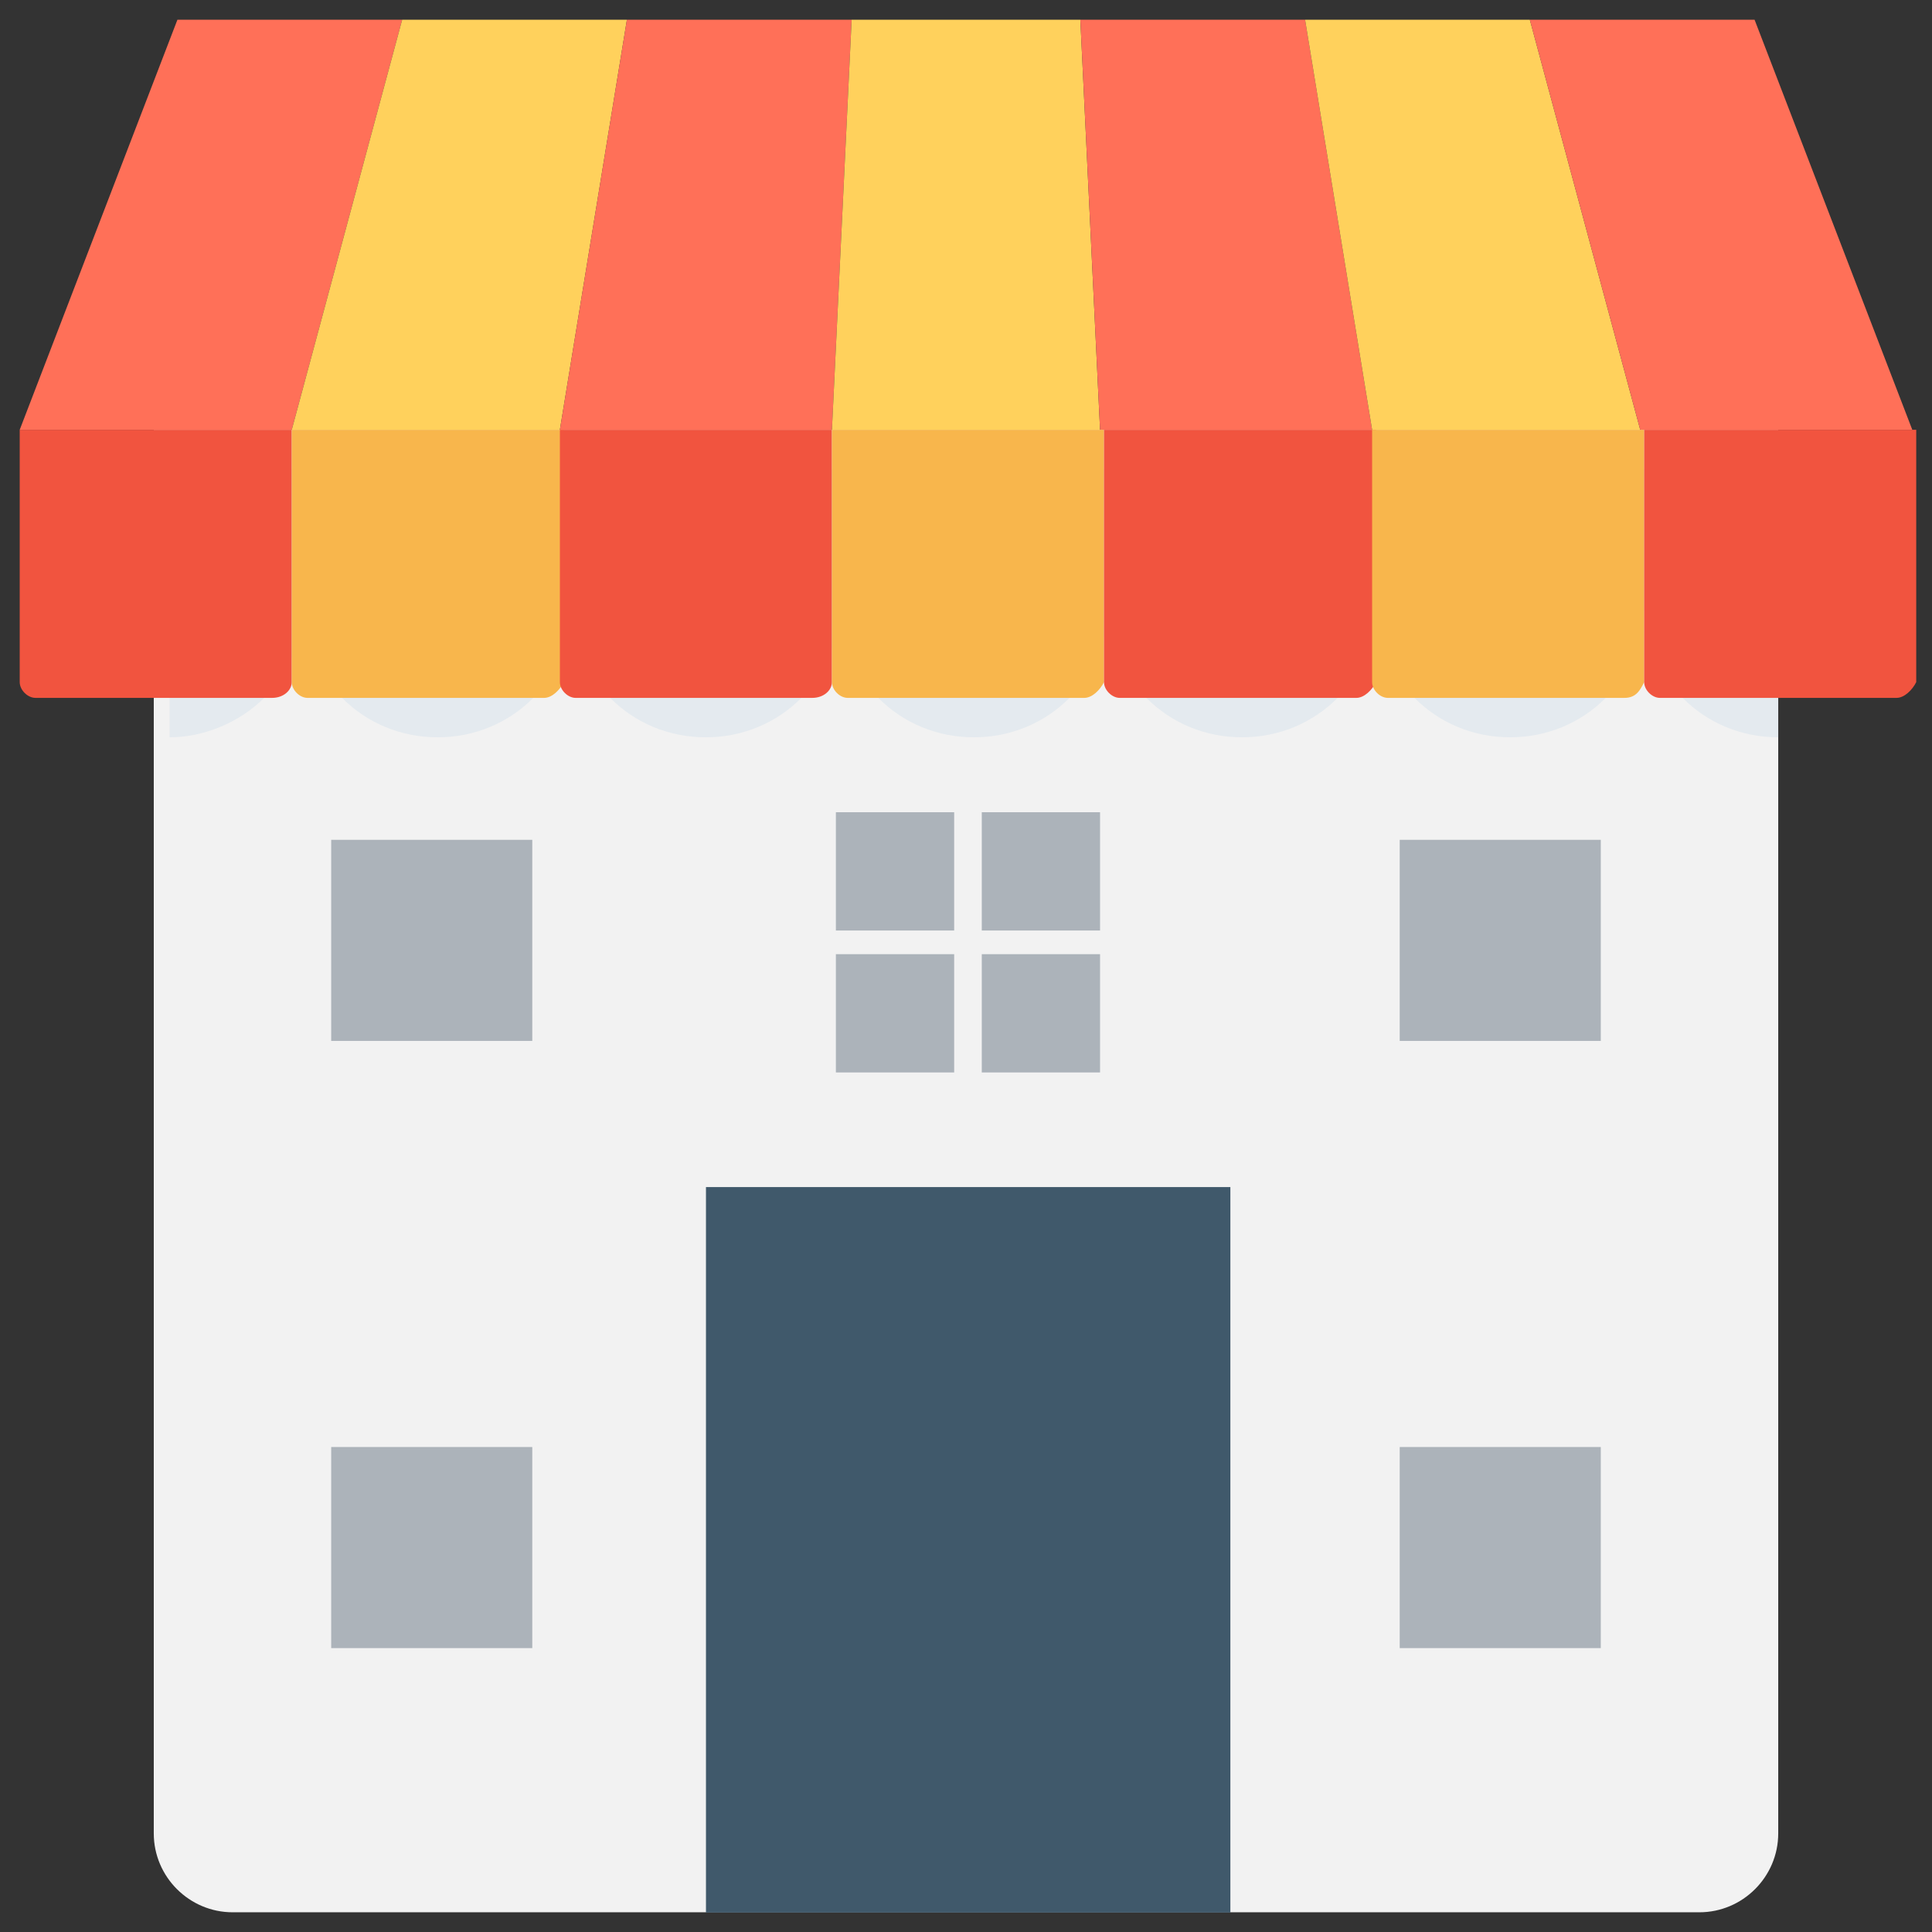 <?xml version="1.0" encoding="utf-8"?>
<!-- Generator: Adobe Illustrator 20.1.0, SVG Export Plug-In . SVG Version: 6.00 Build 0)  -->
<!DOCTYPE svg PUBLIC "-//W3C//DTD SVG 1.1//EN" "http://www.w3.org/Graphics/SVG/1.1/DTD/svg11.dtd">
<svg version="1.1" id="Layer_1" xmlns="http://www.w3.org/2000/svg" xmlns:xlink="http://www.w3.org/1999/xlink" x="0px" y="0px"
	 viewBox="0 0 49 49" enable-background="new 0 0 49 49" xml:space="preserve">
<rect x="0" y="0" width="49" height="49" fill="#333333" stroke="none"/>
<g>
	<path fill="#F2F2F2" d="M45.1,10.9v35.6c0,1.1-0.9,2-2,2H5.9c-1.1,0-2-0.9-2-2V10.9H45.1z"/>
	<path fill="#E4EAEF" d="M45.1,11.9v6.8c-1.9,0-3.4-1.5-3.4-3.4c0,1.9-1.5,3.4-3.4,3.4s-3.4-1.5-3.4-3.4c0,1.9-1.5,3.4-3.4,3.4
		c-1.9,0-3.4-1.5-3.4-3.4c0,1.9-1.5,3.4-3.4,3.4c-1.9,0-3.4-1.5-3.4-3.4c0,1.9-1.5,3.4-3.4,3.4c-1.9,0-3.4-1.5-3.4-3.4
		c0,1.9-1.5,3.4-3.4,3.4c-1.9,0-3.4-1.5-3.4-3.4c0,0.9-0.4,1.8-1,2.4c-0.6,0.6-1.5,1-2.4,1v-6.8H45.1z"/>
	<g>
		<rect x="8.4" y="36.7" fill="#ACB3BA" width="5.1" height="5.1"/>
		<rect x="35.5" y="36.7" fill="#ACB3BA" width="5.1" height="5.1"/>
	</g>
	<g>
		<rect x="8.4" y="21.3" fill="#ACB3BA" width="5.1" height="5.1"/>
		<rect x="35.5" y="21.3" fill="#ACB3BA" width="5.1" height="5.1"/>
	</g>
	
		<rect x="15.3" y="32.6" transform="matrix(-1.836970e-16 1 -1 -1.836970e-16 63.805 14.807)" fill="#40596B" width="18.4" height="13.3"/>
	<g>
		<path fill="#F1543F" d="M6.9,17.7h-6c-0.2,0-0.4-0.2-0.4-0.4v-6.4h6.9v6.4C7.4,17.5,7.2,17.7,6.9,17.7z"/>
		<path fill="#F8B64C" d="M13.8,17.7h-6c-0.2,0-0.4-0.2-0.4-0.4v-6.4h6.9v6.4C14.2,17.5,14,17.7,13.8,17.7z"/>
		<path fill="#F1543F" d="M20.6,17.7h-6c-0.2,0-0.4-0.2-0.4-0.4v-6.4h6.9v6.4C21.1,17.5,20.9,17.7,20.6,17.7z"/>
		<path fill="#F8B64C" d="M27.5,17.7h-6c-0.2,0-0.4-0.2-0.4-0.4v-6.4h6.9v6.4C27.9,17.5,27.7,17.7,27.5,17.7z"/>
		<path fill="#F1543F" d="M34.4,17.7h-6c-0.2,0-0.4-0.2-0.4-0.4v-6.4h6.9v6.4C34.8,17.5,34.6,17.7,34.4,17.7z"/>
		<path fill="#F8B64C" d="M41.2,17.7h-6c-0.2,0-0.4-0.2-0.4-0.4v-6.4h6.9v6.4C41.6,17.5,41.5,17.7,41.2,17.7z"/>
		<path fill="#F1543F" d="M48.1,17.7h-6c-0.2,0-0.4-0.2-0.4-0.4v-6.4h6.9v6.4C48.5,17.5,48.3,17.7,48.1,17.7z"/>
	</g>
	<g>
		<polygon fill="#FF7058" points="7.4,10.9 0.5,10.9 4.5,0.5 10.2,0.5 		"/>
		<polygon fill="#FFD15C" points="14.2,10.9 7.4,10.9 10.2,0.5 15.9,0.5 		"/>
		<polygon fill="#FF7058" points="21.1,10.9 14.2,10.9 15.9,0.5 21.6,0.5 		"/>
		<polygon fill="#FFD15C" points="27.9,10.9 21.1,10.9 21.6,0.5 27.4,0.5 		"/>
		<polygon fill="#FF7058" points="34.8,10.9 27.9,10.9 27.4,0.5 33.1,0.5 		"/>
		<polygon fill="#FFD15C" points="41.6,10.9 34.8,10.9 33.1,0.5 38.8,0.5 		"/>
		<polygon fill="#FF7058" points="48.5,10.9 41.6,10.9 38.8,0.5 44.5,0.5 		"/>
	</g>
	<g>
		<rect x="21.2" y="20.6" fill="#ACB3BA" width="3" height="3"/>
		<rect x="24.9" y="20.6" fill="#ACB3BA" width="3" height="3"/>
		<rect x="21.2" y="24.2" fill="#ACB3BA" width="3" height="3"/>
		<rect x="24.9" y="24.2" fill="#ACB3BA" width="3" height="3"/>
	</g>
</g>
</svg>
